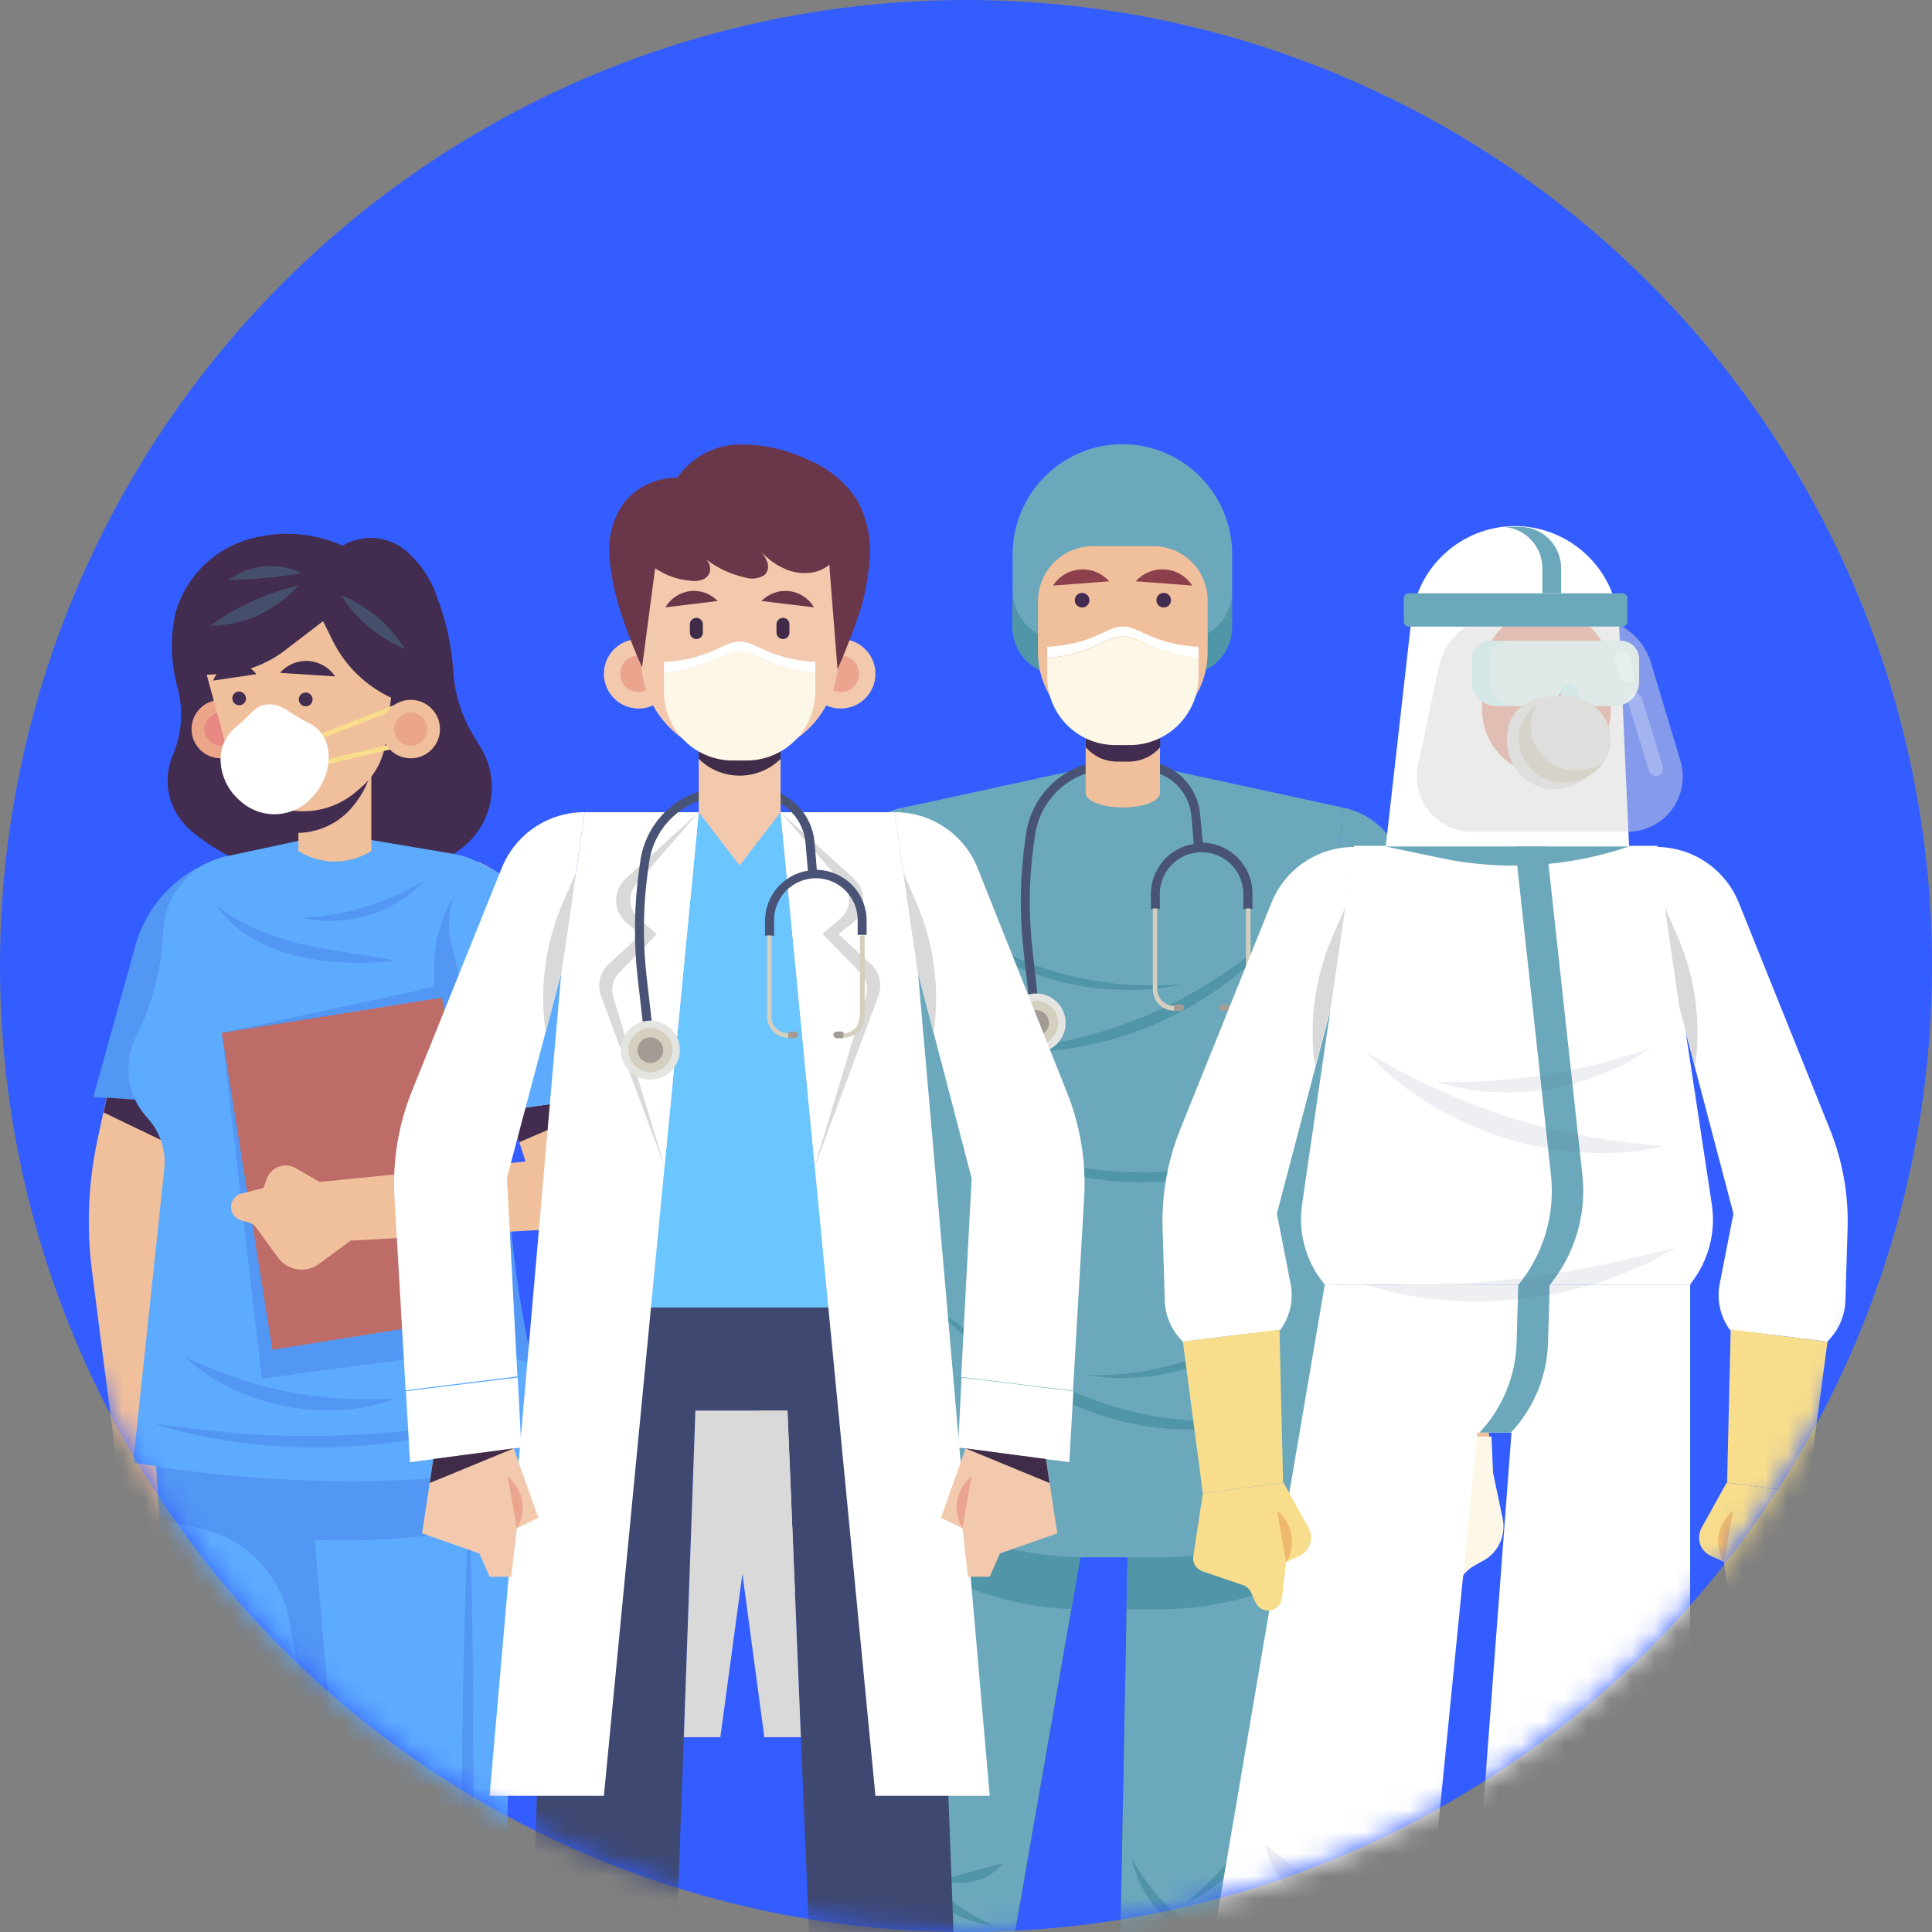 <svg width="87" height="87" viewBox="0 0 87 87" fill="none" xmlns="http://www.w3.org/2000/svg">
<rect x="0" y="0" width="87" height="87" fill="#808080" stroke="none"/>
<circle cx="43.5" cy="43.5" r="43.5" fill="#335DFF"/>
<mask id="mask0" mask-type="alpha" maskUnits="userSpaceOnUse" x="0" y="0" width="87" height="87">
<circle cx="43.5" cy="43.5" r="43.5" fill="#5F37EE"/>
</mask>
<g mask="url(#mask0)">
<path d="M7.782 65.26L7.242 54.216L10.172 38.567C9.194 38.861 8.313 39.412 7.62 40.162C6.927 40.912 6.447 41.834 6.23 42.831L4.399 51.28C3.977 53.223 3.889 55.224 4.138 57.196L5.262 65.955V67.637C5.262 67.987 5.364 68.329 5.556 68.621C5.748 68.913 6.021 69.143 6.342 69.282L8.266 70.12L9.309 68.556L8.924 67.246L9.638 66.681L7.782 65.26Z" fill="#F0BF9C"/>
<path d="M10.171 38.567L9.96 38.629C9.037 38.91 8.199 39.418 7.524 40.108C6.849 40.798 6.359 41.648 6.099 42.577L4.2 49.405L8.086 49.666L10.171 38.567Z" fill="#5297F4"/>
<path d="M4.808 49.43L8.098 49.654L7.738 51.572L4.665 50.095L4.808 49.43Z" fill="#422C4F"/>
<path d="M6.957 64.689L9.16 101.779H14.654L15.374 65.223L6.957 64.689Z" fill="#5DABFF"/>
<path d="M15.374 65.223L6.957 64.689L7.18 68.413C7.528 68.506 7.888 68.587 8.235 68.662L8.856 68.786C9.911 68.987 10.879 69.507 11.629 70.275C12.379 71.043 12.876 72.022 13.052 73.081L14.983 84.336L15.281 69.376L15.374 65.223Z" fill="#5297F4"/>
<path d="M13.766 64.626L16.963 101.779H22.457L23.177 65.222L13.766 64.626Z" fill="#5DABFF"/>
<path d="M23.115 68.507L23.177 65.223L13.766 64.602L14.176 69.345C17.179 69.451 20.184 69.169 23.115 68.507Z" fill="#5297F4"/>
<path d="M20.96 98.005C21.357 89.55 21.432 75.819 21.128 67.346C20.724 75.807 20.65 89.532 20.96 98.005Z" fill="#5297F4"/>
<path d="M12.208 39.237C10.862 38.917 9.613 38.278 8.564 37.375C8.099 36.973 7.772 36.435 7.628 35.837C7.485 35.239 7.532 34.611 7.764 34.041L7.838 33.868C8.188 32.967 8.251 31.981 8.018 31.043C7.693 29.916 7.655 28.725 7.906 27.579C8.12 26.84 8.506 26.163 9.034 25.604C9.562 25.044 10.216 24.619 10.942 24.364C12.41 23.865 14.013 23.938 15.43 24.569C15.849 24.322 16.331 24.203 16.816 24.227C17.302 24.251 17.769 24.418 18.161 24.705C18.88 25.282 19.413 26.056 19.695 26.934C20.102 27.998 20.345 29.118 20.415 30.255C20.486 31.391 20.866 32.485 21.513 33.421V33.458C22.017 34.169 22.232 35.044 22.117 35.908C22.002 36.771 21.565 37.559 20.893 38.114C20.194 38.665 19.401 39.086 18.552 39.355C16.609 40.038 14.201 39.703 12.208 39.237Z" fill="#422C4F"/>
<path d="M13.443 26.363C12.723 26.526 12.024 26.767 11.357 27.083C10.683 27.377 10.043 27.745 9.451 28.182C10.207 28.177 10.953 28.012 11.641 27.698C12.329 27.385 12.943 26.93 13.443 26.363Z" fill="#454F6B"/>
<path d="M13.598 25.804C13.066 25.552 12.476 25.45 11.89 25.506C11.304 25.563 10.745 25.778 10.271 26.127C11.387 26.102 12.499 25.994 13.598 25.804Z" fill="#454F6B"/>
<path d="M18.241 29.231C17.555 28.136 16.543 27.284 15.349 26.791C16.04 27.881 17.05 28.733 18.241 29.231Z" fill="#454F6B"/>
<path d="M13.461 37.859L10.171 38.567C9.413 38.734 8.729 39.141 8.221 39.728C7.713 40.316 7.409 41.052 7.353 41.826L7.322 42.329C7.219 43.842 6.813 45.32 6.13 46.674C5.832 47.265 5.721 47.933 5.812 48.588C5.903 49.244 6.191 49.856 6.639 50.343C6.922 50.652 7.136 51.018 7.267 51.416C7.398 51.814 7.442 52.236 7.397 52.652L5.994 65.862C11.345 66.788 16.8 66.947 22.196 66.334L24.939 66.023L23.828 60.809C22.852 56.234 22.57 51.538 22.99 46.879L23.4 42.298C23.481 41.398 23.218 40.5 22.664 39.786C22.11 39.072 21.306 38.595 20.414 38.449L16.727 37.828L13.461 37.859Z" fill="#5DABFF"/>
<path d="M20.458 40.324C19.862 41.29 19.546 42.404 19.545 43.539V44.439L9.985 46.513L11.792 62.075L20.278 60.945C21.512 60.783 22.768 60.952 23.915 61.436L23.984 61.467L23.847 60.809C22.871 56.232 22.588 51.534 23.009 46.873L23.419 42.298C23.476 41.725 23.392 41.147 23.176 40.614C22.96 40.081 22.617 39.608 22.177 39.237L20.489 40.324H20.458Z" fill="#5297F4"/>
<path d="M17.801 43.254C16.616 43.005 15.051 42.863 13.561 42.509C12.835 42.337 12.126 42.098 11.445 41.795C10.834 41.518 10.257 41.173 9.725 40.764C10.127 41.333 10.643 41.813 11.24 42.173C11.918 42.586 12.658 42.888 13.431 43.067C14.866 43.379 16.345 43.442 17.801 43.254Z" fill="#5297F4"/>
<path d="M19.111 39.659C18.278 40.154 17.391 40.55 16.466 40.839C15.537 41.114 14.579 41.279 13.611 41.329C14.594 41.548 15.617 41.509 16.58 41.217C17.544 40.924 18.415 40.388 19.111 39.659Z" fill="#5297F4"/>
<path d="M22.699 63.776C21.612 63.981 20.358 64.198 19.011 64.354C17.664 64.509 16.236 64.621 14.796 64.652C13.356 64.683 11.928 64.652 10.575 64.528C9.222 64.403 7.968 64.261 6.851 64.099C8.048 64.467 9.273 64.739 10.513 64.912C13.349 65.318 16.232 65.26 19.049 64.739C20.29 64.519 21.511 64.197 22.699 63.776Z" fill="#5297F4"/>
<path d="M17.789 62.988C17.1 62.988 16.311 63.019 15.48 62.988C14.621 62.937 13.767 62.829 12.922 62.665C12.08 62.491 11.25 62.261 10.439 61.976C9.651 61.697 8.931 61.386 8.297 61.094C8.881 61.626 9.535 62.075 10.24 62.429C11.047 62.836 11.905 63.133 12.792 63.311C13.678 63.487 14.584 63.546 15.486 63.484C16.273 63.425 17.047 63.258 17.789 62.988Z" fill="#5297F4"/>
<path d="M19.904 44.923L9.986 46.51L12.269 60.78L22.187 59.193L19.904 44.923Z" fill="#BD6C67"/>
<path d="M21.544 38.822C21.028 39.286 20.657 39.891 20.476 40.561C20.296 41.232 20.313 41.941 20.526 42.602L23.667 52.304L14.393 53.223L13.313 52.602C13.199 52.536 13.072 52.496 12.941 52.485C12.81 52.473 12.678 52.49 12.554 52.535C12.43 52.58 12.318 52.652 12.225 52.745C12.132 52.838 12.06 52.95 12.015 53.074L11.866 53.49L10.867 53.751C10.721 53.789 10.595 53.878 10.51 54.003C10.425 54.127 10.389 54.278 10.408 54.428C10.422 54.551 10.473 54.667 10.553 54.761C10.634 54.855 10.741 54.922 10.861 54.955L11.202 55.048C11.337 55.087 11.456 55.17 11.537 55.284L12.524 56.637C12.626 56.776 12.754 56.894 12.9 56.984C13.047 57.073 13.211 57.133 13.381 57.16C13.551 57.186 13.725 57.179 13.892 57.138C14.059 57.098 14.217 57.025 14.355 56.923L15.79 55.868L25.467 55.321C25.86 55.299 26.243 55.188 26.587 54.997C26.931 54.806 27.228 54.54 27.455 54.218C27.681 53.896 27.833 53.528 27.897 53.139C27.961 52.751 27.937 52.353 27.826 51.975L25.194 43.061C24.921 42.135 24.455 41.276 23.825 40.544C23.196 39.81 22.419 39.219 21.544 38.809V38.822Z" fill="#F0BF9C"/>
<path d="M22.916 49.983L27.057 49.393L27.175 49.797L23.382 51.436L22.916 49.983Z" fill="#422C4F"/>
<path d="M21.544 38.822L21.401 38.946C20.921 39.381 20.566 39.937 20.375 40.556C20.184 41.176 20.163 41.835 20.315 42.465L22.177 50.095L27.944 49.269L25.318 42.67C24.679 41.05 23.444 39.735 21.867 38.995L21.544 38.822Z" fill="#5DABFF"/>
<path d="M11.258 32.831C11.258 33.092 11.18 33.347 11.035 33.563C10.89 33.78 10.684 33.948 10.444 34.048C10.203 34.147 9.938 34.173 9.682 34.122C9.427 34.07 9.193 33.944 9.009 33.76C8.825 33.575 8.7 33.34 8.65 33.084C8.6 32.829 8.627 32.564 8.727 32.324C8.828 32.083 8.998 31.878 9.215 31.734C9.432 31.59 9.687 31.514 9.948 31.515C10.12 31.515 10.291 31.549 10.45 31.616C10.61 31.682 10.754 31.779 10.876 31.901C10.998 32.023 11.094 32.169 11.16 32.328C11.225 32.488 11.258 32.659 11.258 32.831Z" fill="#EBA588"/>
<path d="M10.694 32.831C10.694 32.978 10.65 33.122 10.568 33.245C10.486 33.367 10.37 33.463 10.234 33.519C10.098 33.576 9.948 33.59 9.803 33.562C9.659 33.533 9.526 33.462 9.422 33.358C9.318 33.254 9.247 33.121 9.218 32.976C9.189 32.832 9.204 32.682 9.26 32.546C9.317 32.41 9.412 32.294 9.535 32.212C9.657 32.13 9.801 32.086 9.949 32.086C10.046 32.086 10.143 32.105 10.234 32.143C10.324 32.18 10.406 32.235 10.475 32.304C10.544 32.373 10.599 32.456 10.637 32.546C10.674 32.636 10.694 32.733 10.694 32.831Z" fill="#E78882"/>
<path d="M16.746 34.774V33.849H13.462V37.493C13.894 37.482 14.319 37.386 14.714 37.209C15.108 37.032 15.463 36.778 15.759 36.463C16.212 35.982 16.549 35.405 16.746 34.774Z" fill="#422C4F"/>
<path d="M15.759 36.463C15.461 36.783 15.103 37.041 14.704 37.22C14.305 37.399 13.874 37.496 13.437 37.505V38.325C13.93 38.632 14.498 38.795 15.079 38.795C15.659 38.795 16.228 38.632 16.721 38.325V34.749C16.535 35.386 16.206 35.972 15.759 36.463Z" fill="#F0BF9C"/>
<path d="M9.309 30.386L10.321 34.11C10.434 34.526 10.63 34.914 10.896 35.252C11.163 35.59 11.495 35.871 11.873 36.078C12.495 36.418 13.201 36.573 13.909 36.525C14.691 36.469 15.435 36.165 16.032 35.656L16.262 35.457C16.871 34.935 17.265 34.205 17.367 33.409L17.609 31.416C16.464 30.882 15.535 29.973 14.977 28.84L14.548 27.971L12.841 29.28C11.986 29.935 10.95 30.309 9.874 30.354L9.309 30.386Z" fill="#F0BF9C"/>
<path d="M13.896 29.765C13.655 29.748 13.414 29.788 13.191 29.88C12.968 29.973 12.77 30.116 12.611 30.299L15.094 30.46C14.96 30.261 14.783 30.095 14.575 29.974C14.368 29.854 14.136 29.782 13.896 29.765Z" fill="#422C4F"/>
<path d="M10.501 29.889C10.701 29.867 10.903 29.9 11.087 29.983C11.27 30.066 11.428 30.196 11.544 30.36L9.595 30.646C9.671 30.454 9.794 30.285 9.952 30.153C10.11 30.02 10.299 29.93 10.501 29.889Z" fill="#422C4F"/>
<path d="M14.076 31.497C14.076 31.579 14.043 31.658 13.985 31.716C13.927 31.774 13.848 31.807 13.765 31.807C13.683 31.807 13.604 31.774 13.546 31.716C13.488 31.658 13.455 31.579 13.455 31.497C13.455 31.414 13.488 31.335 13.546 31.277C13.604 31.219 13.683 31.186 13.765 31.186C13.848 31.186 13.927 31.219 13.985 31.277C14.043 31.335 14.076 31.414 14.076 31.497Z" fill="#422C4F"/>
<path d="M11.079 31.497C11.069 31.555 11.043 31.61 11.004 31.654C10.964 31.698 10.912 31.73 10.855 31.746C10.798 31.762 10.737 31.761 10.681 31.743C10.624 31.726 10.573 31.692 10.535 31.647C10.497 31.602 10.472 31.546 10.465 31.488C10.457 31.429 10.466 31.369 10.491 31.315C10.516 31.261 10.556 31.216 10.607 31.184C10.657 31.153 10.715 31.136 10.774 31.137C10.862 31.144 10.944 31.187 11.001 31.254C11.057 31.321 11.086 31.409 11.079 31.497Z" fill="#422C4F"/>
<path d="M18.089 31.62L14.104 33.174L14.183 33.377L18.168 31.822L18.089 31.62Z" fill="#F7DD8C"/>
<path d="M17.727 33.488L14.393 34.277L14.443 34.489L17.777 33.7L17.727 33.488Z" fill="#F7DD8C"/>
<path d="M13.896 32.552C13.039 32.148 12.722 31.683 12.083 31.72C11.444 31.757 11.351 32.161 10.637 32.726C10.399 32.914 10.211 33.157 10.089 33.434C9.967 33.71 9.914 34.013 9.935 34.315C9.956 34.65 10.044 34.977 10.194 35.277C10.345 35.577 10.554 35.843 10.81 36.059C11.034 36.266 11.296 36.426 11.582 36.53C11.869 36.634 12.173 36.679 12.477 36.663C12.781 36.646 13.078 36.569 13.352 36.436C13.626 36.302 13.87 36.115 14.069 35.885C15.007 34.917 15.137 33.136 13.896 32.552Z" fill="white"/>
<path d="M19.813 32.831C19.813 33.092 19.735 33.346 19.591 33.562C19.446 33.779 19.241 33.948 19 34.047C18.76 34.147 18.495 34.173 18.24 34.122C17.985 34.071 17.75 33.946 17.566 33.762C17.382 33.578 17.257 33.343 17.206 33.088C17.155 32.833 17.181 32.568 17.281 32.328C17.38 32.087 17.549 31.882 17.765 31.737C17.982 31.593 18.236 31.515 18.497 31.515C18.846 31.515 19.18 31.654 19.427 31.901C19.674 32.148 19.813 32.482 19.813 32.831Z" fill="#F0BF9C"/>
<path d="M19.241 32.831C19.241 32.978 19.198 33.122 19.116 33.245C19.034 33.367 18.918 33.463 18.782 33.519C18.645 33.576 18.496 33.59 18.351 33.562C18.207 33.533 18.074 33.462 17.97 33.358C17.866 33.254 17.794 33.121 17.766 32.976C17.737 32.832 17.752 32.682 17.808 32.546C17.864 32.41 17.96 32.294 18.082 32.212C18.205 32.13 18.349 32.086 18.496 32.086C18.594 32.086 18.691 32.105 18.782 32.143C18.872 32.18 18.954 32.235 19.023 32.304C19.092 32.373 19.147 32.456 19.185 32.546C19.222 32.636 19.241 32.733 19.241 32.831Z" fill="#EBA588"/>
<path d="M57.35 57.06H53.148H49.312H45.208H42.179L36.698 101.81H43.129L49.752 63.795H50.895L50.175 101.81H56.606L59.182 57.06H57.35Z" fill="#3E4870"/>
<path d="M57.35 57.06H53.148H49.312H45.208H42.179L36.698 101.81H43.129L49.752 63.795H50.895L50.175 101.81H56.606L59.182 57.06H57.35Z" fill="#6CA8BC"/>
<path d="M57.349 57.06H42.178L40.589 69.847C42.833 71.444 45.492 72.354 48.243 72.467L49.758 63.776H50.894L50.726 72.467H52.166C54.31 72.471 56.429 72.005 58.374 71.101L59.181 57.06H57.349Z" fill="#5195A8"/>
<path d="M44.804 86.744C44.279 86.505 43.773 86.227 43.289 85.913C42.755 85.558 42.256 85.152 41.799 84.702C41.347 84.245 40.942 83.743 40.589 83.206C40.278 82.722 40.002 82.216 39.763 81.691C39.834 82.283 40.004 82.858 40.266 83.392C40.57 84.004 40.971 84.564 41.452 85.05C41.935 85.534 42.495 85.934 43.109 86.235C43.642 86.497 44.215 86.669 44.804 86.744Z" fill="#5195A8"/>
<path d="M45.183 83.907C44.767 83.994 44.295 84.137 43.818 84.267C43.34 84.398 42.855 84.516 42.458 84.652C42.933 84.824 43.451 84.84 43.935 84.696C44.423 84.569 44.859 84.293 45.183 83.907Z" fill="#5195A8"/>
<path d="M56.357 88.172C55.823 87.985 55.304 87.757 54.805 87.489C54.248 87.194 53.721 86.842 53.235 86.44C52.753 86.036 52.31 85.587 51.913 85.1C51.556 84.659 51.236 84.19 50.956 83.697C51.083 84.268 51.306 84.814 51.615 85.311C51.966 85.88 52.408 86.387 52.924 86.813C53.441 87.241 54.024 87.583 54.65 87.825C55.197 88.032 55.773 88.15 56.357 88.172Z" fill="#5195A8"/>
<path d="M53.396 85.702C54.373 85.273 55.226 84.606 55.877 83.761C56.528 82.915 56.956 81.92 57.121 80.866C56.691 81.801 56.163 82.688 55.544 83.51C54.913 84.319 54.192 85.054 53.396 85.702Z" fill="#5195A8"/>
<path d="M40.682 36.364C40.042 36.488 39.45 36.791 38.975 37.238C38.501 37.685 38.163 38.258 38.001 38.89L34.735 51.56L41.688 51.665L40.682 36.364Z" fill="#6CA8BC"/>
<path d="M41.688 51.665L40.819 38.43C40.248 40.511 39.882 42.642 39.727 44.793L39.248 51.622L41.688 51.665Z" fill="#5195A8"/>
<path d="M35.766 51.572L35.207 53.782L33.897 66.309H36.697L38.64 53.931L39.248 51.628L35.766 51.572Z" fill="#F0BF9C"/>
<path d="M38.255 68.5C38.233 68.212 38.153 67.931 38.021 67.675C37.889 67.418 37.707 67.19 37.486 67.004L36.679 66.309L37.144 64.689H33.941L33.879 66.309L33.438 68.382C33.361 68.753 33.406 69.139 33.566 69.483C33.726 69.826 33.992 70.109 34.326 70.288L34.661 70.468C35.036 70.667 35.325 70.996 35.474 71.393C35.529 71.508 35.618 71.603 35.729 71.666C35.84 71.728 35.967 71.755 36.094 71.743C36.221 71.731 36.34 71.68 36.437 71.597C36.534 71.515 36.603 71.404 36.635 71.281L37.082 68.482L37.467 69.655C37.531 69.849 37.651 70.019 37.813 70.143C37.974 70.267 38.17 70.339 38.373 70.35L38.255 68.5Z" fill="#FDF7E7"/>
<path d="M35.766 51.572L39.249 51.628L38.938 52.807L35.704 51.814L35.766 51.572Z" fill="#422C4F"/>
<path d="M60.453 36.364C61.094 36.488 61.687 36.791 62.163 37.238C62.638 37.685 62.978 38.258 63.141 38.89L66.4 51.56L59.454 51.665L60.453 36.364Z" fill="#6CA8BC"/>
<path d="M59.442 51.665L60.305 38.43C60.882 40.509 61.248 42.641 61.397 44.793L61.875 51.622L59.442 51.665Z" fill="#5195A8"/>
<path d="M65.364 51.572L65.916 53.782L67.232 66.309H64.426L62.489 53.931L61.875 51.628L65.364 51.572Z" fill="#F0BF9C"/>
<path d="M62.874 68.5C62.893 68.214 62.969 67.934 63.097 67.677C63.225 67.421 63.402 67.192 63.619 67.004L64.426 66.309L63.967 64.689H67.164L67.232 66.309L67.667 68.382C67.745 68.753 67.701 69.14 67.541 69.483C67.381 69.827 67.113 70.109 66.779 70.288L66.45 70.468C66.074 70.665 65.784 70.995 65.637 71.393C65.583 71.51 65.494 71.608 65.382 71.672C65.271 71.736 65.142 71.764 65.014 71.752C64.885 71.739 64.764 71.688 64.667 71.603C64.569 71.519 64.5 71.406 64.47 71.281L64.023 68.482L63.638 69.655C63.576 69.849 63.457 70.019 63.296 70.143C63.136 70.267 62.941 70.339 62.738 70.35L62.874 68.5Z" fill="#FDF7E7"/>
<path d="M65.364 51.572L61.875 51.628L62.192 52.807L65.42 51.814L65.364 51.572Z" fill="#422C4F"/>
<path d="M59.442 51.665L60.454 36.364L52.49 34.632L50.578 34.489L48.66 34.632L40.695 36.364L41.701 51.665L39.261 66.508L40 67.023C42.545 69.056 45.712 70.153 48.97 70.127H52.179C55.437 70.153 58.605 69.057 61.149 67.023L59.442 51.665Z" fill="#6CA8BC"/>
<path d="M57.207 63.205C56.702 63.578 56.11 63.817 55.488 63.9C54.805 63.992 54.114 64.009 53.427 63.95C51.937 63.841 50.472 63.508 49.081 62.963C47.684 62.421 46.344 61.739 45.084 60.927C43.842 60.151 42.762 59.344 41.806 58.643C42.747 59.599 43.764 60.477 44.848 61.268C46.09 62.181 47.446 62.926 48.883 63.484C50.326 64.049 51.859 64.35 53.408 64.372C54.123 64.384 54.836 64.305 55.531 64.136C56.167 63.991 56.748 63.668 57.207 63.205Z" fill="#5195A8"/>
<path d="M57.934 58.878C57.343 59.336 56.721 59.751 56.071 60.12C55.325 60.541 54.542 60.893 53.731 61.169C52.925 61.454 52.093 61.661 51.248 61.79C50.495 61.89 49.736 61.936 48.976 61.926C49.735 62.05 50.506 62.083 51.273 62.026C52.15 61.959 53.015 61.784 53.849 61.504C54.68 61.219 55.473 60.831 56.208 60.35C56.841 59.931 57.42 59.437 57.934 58.878Z" fill="#5195A8"/>
<path d="M44.549 47.326C45.772 47.445 47.005 47.405 48.218 47.208C51.009 46.774 53.633 45.599 55.816 43.806C56.771 43.031 57.622 42.136 58.349 41.143C57.497 42.007 56.573 42.796 55.587 43.502C54.474 44.302 53.285 44.988 52.036 45.551C50.786 46.106 49.484 46.536 48.15 46.836C46.965 47.098 45.761 47.262 44.549 47.326Z" fill="#5195A8"/>
<path d="M53.278 44.315C52.338 44.396 51.393 44.396 50.453 44.315C49.39 44.218 48.339 44.01 47.319 43.694C46.301 43.38 45.317 42.964 44.383 42.453C43.555 41.999 42.768 41.476 42.03 40.889C42.683 41.587 43.424 42.198 44.233 42.708C46.097 43.876 48.242 44.52 50.441 44.57C51.394 44.607 52.347 44.522 53.278 44.315Z" fill="#5195A8"/>
<path d="M57.741 51.671C56.731 52.035 55.693 52.315 54.637 52.509C52.237 52.947 49.773 52.881 47.399 52.317C46.351 52.067 45.325 51.73 44.333 51.311C45.265 51.88 46.266 52.326 47.312 52.64C49.714 53.367 52.268 53.435 54.706 52.838C55.763 52.582 56.784 52.189 57.741 51.671Z" fill="#5195A8"/>
<path d="M49.113 34.352C48.36 34.534 47.679 34.938 47.159 35.513C46.64 36.088 46.306 36.806 46.201 37.574L46.145 37.971C45.928 39.577 45.91 41.203 46.09 42.813L46.375 45.296L46.773 45.253L46.493 42.77C46.313 41.193 46.332 39.599 46.549 38.027L46.605 37.63C46.697 36.943 46.995 36.299 47.459 35.784C47.923 35.269 48.532 34.906 49.206 34.743L49.454 34.681L49.355 34.29L49.113 34.352Z" fill="#495375"/>
<path d="M54.159 37.946L54.047 36.705C54.002 36.132 53.771 35.589 53.39 35.158C53.01 34.727 52.5 34.431 51.937 34.315H51.819L51.732 34.706L51.856 34.737C52.334 34.835 52.767 35.085 53.09 35.45C53.414 35.815 53.61 36.275 53.65 36.761L53.756 38.002C53.219 38.088 52.73 38.361 52.376 38.774C52.023 39.187 51.827 39.712 51.825 40.256V40.932H52.228V40.256C52.228 39.757 52.427 39.278 52.779 38.926C53.132 38.573 53.611 38.375 54.109 38.375C54.608 38.375 55.087 38.573 55.44 38.926C55.792 39.278 55.99 39.757 55.99 40.256V40.932H56.4V40.256C56.404 39.654 56.171 39.075 55.752 38.643C55.333 38.211 54.761 37.961 54.159 37.946Z" fill="#495375"/>
<path d="M47.988 46.066C47.988 46.329 47.91 46.586 47.764 46.804C47.619 47.023 47.411 47.193 47.168 47.293C46.926 47.394 46.658 47.42 46.401 47.369C46.143 47.318 45.906 47.191 45.721 47.005C45.535 46.819 45.408 46.583 45.357 46.325C45.306 46.068 45.332 45.8 45.433 45.558C45.533 45.315 45.703 45.107 45.922 44.961C46.14 44.816 46.397 44.737 46.66 44.737C47.012 44.737 47.35 44.877 47.599 45.127C47.849 45.376 47.988 45.714 47.988 46.066Z" fill="#E4E4E0"/>
<path d="M46.66 47.059C47.208 47.059 47.653 46.614 47.653 46.066C47.653 45.517 47.208 45.072 46.66 45.072C46.111 45.072 45.666 45.517 45.666 46.066C45.666 46.614 46.111 47.059 46.66 47.059Z" fill="#D4CFBE"/>
<path d="M47.238 46.066C47.238 46.18 47.204 46.292 47.14 46.387C47.077 46.481 46.987 46.556 46.881 46.599C46.776 46.643 46.66 46.654 46.548 46.632C46.436 46.61 46.333 46.555 46.252 46.474C46.171 46.393 46.116 46.291 46.094 46.178C46.072 46.066 46.083 45.95 46.127 45.845C46.171 45.739 46.245 45.649 46.34 45.586C46.434 45.522 46.546 45.489 46.66 45.489C46.813 45.489 46.96 45.549 47.069 45.658C47.177 45.766 47.238 45.913 47.238 46.066Z" fill="#A59B95"/>
<path d="M52.869 45.513C52.742 45.513 52.618 45.488 52.501 45.44C52.385 45.392 52.279 45.321 52.19 45.231C52.102 45.142 52.031 45.035 51.984 44.919C51.936 44.802 51.912 44.677 51.913 44.551V40.907H52.111V44.532C52.111 44.734 52.191 44.927 52.333 45.07C52.475 45.213 52.667 45.294 52.869 45.296V45.513Z" fill="#D4CFBE"/>
<path d="M53.123 45.228H52.905C52.895 45.228 52.886 45.232 52.879 45.239C52.872 45.246 52.868 45.255 52.868 45.265V45.489C52.868 45.498 52.872 45.508 52.879 45.515C52.886 45.522 52.895 45.526 52.905 45.526H53.123C53.148 45.529 53.174 45.527 53.199 45.52C53.224 45.513 53.247 45.5 53.266 45.483C53.286 45.466 53.301 45.445 53.312 45.421C53.322 45.397 53.328 45.372 53.328 45.346C53.312 45.306 53.284 45.272 53.246 45.25C53.209 45.229 53.165 45.221 53.123 45.228Z" fill="#A59B95"/>
<path d="M55.351 45.513C55.478 45.514 55.603 45.49 55.72 45.442C55.837 45.394 55.944 45.323 56.033 45.233C56.123 45.144 56.194 45.037 56.242 44.92C56.29 44.803 56.314 44.678 56.313 44.551V40.907H56.108V44.532C56.109 44.633 56.09 44.732 56.053 44.824C56.015 44.917 55.959 45.001 55.889 45.072C55.818 45.143 55.735 45.199 55.642 45.238C55.55 45.276 55.451 45.296 55.351 45.296V45.513Z" fill="#D4CFBE"/>
<path d="M55.102 45.228H55.32C55.323 45.233 55.325 45.24 55.325 45.246C55.325 45.253 55.323 45.259 55.32 45.265V45.489C55.323 45.494 55.325 45.501 55.325 45.507C55.325 45.514 55.323 45.52 55.32 45.526H55.102C55.077 45.529 55.051 45.527 55.026 45.52C55.001 45.512 54.978 45.5 54.959 45.483C54.939 45.465 54.924 45.444 54.913 45.421C54.903 45.397 54.897 45.372 54.898 45.346C54.912 45.305 54.94 45.27 54.978 45.248C55.016 45.227 55.06 45.219 55.102 45.228Z" fill="#A59B95"/>
<path d="M48.889 31.428V35.705C48.889 36.072 49.64 36.363 50.565 36.363C51.49 36.363 52.235 36.072 52.235 35.705V31.428H48.889Z" fill="#F0BF9C"/>
<path d="M48.889 31.428V33.644C49.059 33.843 49.269 34.004 49.505 34.117C49.742 34.229 49.999 34.29 50.261 34.296H50.881C51.142 34.289 51.398 34.227 51.633 34.115C51.869 34.003 52.078 33.843 52.247 33.644V31.428H48.889Z" fill="#422C4F"/>
<path d="M53.346 28.784H47.759C47.184 28.784 46.632 28.556 46.224 28.15C45.817 27.744 45.588 27.193 45.586 26.617V28.231C45.588 28.807 45.817 29.358 46.224 29.764C46.632 30.17 47.184 30.398 47.759 30.398H53.346C53.916 30.391 54.46 30.16 54.861 29.755C55.262 29.349 55.487 28.802 55.487 28.231V26.617C55.487 27.188 55.262 27.735 54.861 28.141C54.46 28.546 53.916 28.777 53.346 28.784Z" fill="#5195A8"/>
<path d="M50.565 20C49.248 20 47.985 20.523 47.054 21.454C46.122 22.386 45.599 23.649 45.599 24.966V26.636C45.601 27.211 45.83 27.762 46.238 28.168C46.645 28.574 47.197 28.802 47.772 28.802H53.359C53.93 28.793 54.474 28.558 54.873 28.148C55.272 27.739 55.493 27.189 55.488 26.617V24.948C55.483 23.641 54.964 22.389 54.042 21.463C53.121 20.537 51.872 20.011 50.565 20Z" fill="#6CA8BC"/>
<path d="M50.565 33.197C50.063 33.198 49.566 33.1 49.102 32.909C48.638 32.717 48.216 32.436 47.861 32.081C47.506 31.727 47.224 31.306 47.032 30.842C46.84 30.379 46.741 29.882 46.741 29.38V27.04C46.75 26.393 47.012 25.775 47.47 25.319C47.928 24.862 48.546 24.602 49.193 24.594H51.937C52.585 24.594 53.207 24.851 53.666 25.31C54.125 25.769 54.382 26.391 54.382 27.04V29.38C54.382 30.392 53.98 31.363 53.264 32.079C52.548 32.795 51.577 33.197 50.565 33.197Z" fill="#F0BF9C"/>
<path d="M53.973 29.634V29.131C51.819 28.995 51.334 28.213 50.565 28.213C49.795 28.213 49.323 28.995 47.157 29.131V29.634C49.236 29.429 49.758 28.653 50.565 28.653C51.372 28.653 51.887 29.448 53.973 29.634Z" fill="white"/>
<path d="M50.565 28.672C49.758 28.672 49.236 29.448 47.157 29.653V30.448C47.147 31.257 47.457 32.037 48.02 32.618C48.583 33.2 49.352 33.535 50.161 33.551H50.968C51.774 33.526 52.538 33.187 53.099 32.608C53.66 32.029 53.973 31.254 53.973 30.448V29.634C51.887 29.448 51.366 28.672 50.565 28.672Z" fill="#FDF7E7"/>
<path d="M48.66 25.643C48.41 25.658 48.168 25.731 47.952 25.857C47.736 25.983 47.553 26.159 47.418 26.369L49.951 26.177C49.79 25.996 49.59 25.854 49.366 25.761C49.143 25.669 48.901 25.628 48.66 25.643Z" fill="#8C404C"/>
<path d="M49.057 27.027C49.057 27.092 49.038 27.156 49.002 27.21C48.965 27.264 48.914 27.306 48.854 27.331C48.794 27.356 48.728 27.362 48.664 27.35C48.6 27.337 48.541 27.306 48.495 27.26C48.449 27.214 48.418 27.155 48.405 27.091C48.393 27.027 48.399 26.961 48.424 26.901C48.449 26.841 48.491 26.79 48.545 26.753C48.599 26.717 48.663 26.698 48.728 26.698C48.815 26.698 48.899 26.733 48.961 26.794C49.022 26.856 49.057 26.94 49.057 27.027Z" fill="#422C4F"/>
<path d="M52.446 25.642C52.695 25.657 52.938 25.731 53.153 25.857C53.369 25.983 53.552 26.159 53.687 26.369L51.142 26.176C51.305 25.994 51.507 25.852 51.732 25.759C51.958 25.667 52.202 25.627 52.446 25.642Z" fill="#8C404C"/>
<path d="M52.074 27.027C52.074 27.092 52.093 27.156 52.129 27.21C52.165 27.264 52.217 27.306 52.277 27.331C52.337 27.356 52.403 27.362 52.467 27.35C52.531 27.337 52.589 27.306 52.635 27.26C52.681 27.214 52.713 27.155 52.725 27.091C52.738 27.027 52.732 26.961 52.707 26.901C52.682 26.841 52.64 26.79 52.586 26.753C52.531 26.717 52.468 26.698 52.403 26.698C52.316 26.698 52.232 26.733 52.17 26.794C52.108 26.856 52.074 26.94 52.074 27.027Z" fill="#422C4F"/>
<path d="M39.539 56.737H35.312H31.451H27.323H24.989L23.474 101.779H29.949L31.314 63.522H35.461L37.038 101.779H43.506L41.78 56.737H39.539Z" fill="#3E4870"/>
<path d="M41.787 58.878H24.989L25.275 44.582L26.33 36.574H40.279L41.377 44.57L41.787 58.878Z" fill="#6BC5FF"/>
<path d="M35.462 63.522H34.195H32.631H31.315L30.794 78.228H32.438L33.432 70.872L34.419 78.228H36.064L35.462 63.522Z" fill="#D9D9D9"/>
<path d="M31.464 36.574L27.194 80.866H22.047L25.275 43.812L26.331 36.574H31.464Z" fill="white"/>
<path d="M31.464 36.574L28.174 39.566C28.033 39.695 27.921 39.853 27.847 40.03C27.773 40.206 27.738 40.397 27.744 40.588C27.75 40.779 27.798 40.967 27.884 41.137C27.971 41.308 28.093 41.459 28.242 41.578L28.863 42.074L27.404 43.421C27.213 43.599 27.078 43.829 27.017 44.083C26.956 44.337 26.972 44.604 27.063 44.849L29.925 52.528L31.464 36.574Z" fill="#D9D9D9"/>
<path d="M31.464 36.574L28.652 39.808C28.557 39.917 28.485 40.044 28.439 40.181C28.393 40.319 28.375 40.463 28.386 40.608C28.396 40.752 28.435 40.892 28.5 41.022C28.564 41.151 28.654 41.266 28.764 41.36L29.577 42.068L27.882 43.806C27.745 43.947 27.649 44.122 27.602 44.313C27.555 44.504 27.56 44.704 27.615 44.892L29.924 52.522L31.464 36.574Z" fill="white"/>
<path d="M35.151 36.574L39.422 80.866H44.568L41.34 43.812L40.285 36.574H35.151Z" fill="white"/>
<path d="M35.151 36.574L38.448 39.56C38.589 39.689 38.701 39.847 38.775 40.024C38.849 40.2 38.884 40.39 38.878 40.581C38.871 40.773 38.823 40.96 38.737 41.131C38.651 41.302 38.529 41.452 38.379 41.571L37.759 42.068L39.217 43.415C39.409 43.593 39.544 43.823 39.604 44.077C39.665 44.331 39.649 44.598 39.559 44.843L36.697 52.522L35.151 36.574Z" fill="#D9D9D9"/>
<path d="M35.151 36.574L37.963 39.808C38.058 39.917 38.13 40.044 38.176 40.181C38.222 40.319 38.24 40.463 38.23 40.608C38.219 40.752 38.181 40.892 38.116 41.022C38.051 41.151 37.961 41.266 37.852 41.36L37.032 42.049L38.727 43.788C38.866 43.927 38.965 44.102 39.012 44.293C39.059 44.485 39.053 44.686 38.994 44.874L36.691 52.503L35.151 36.574Z" fill="white"/>
<path d="M18.465 65.844L23.475 65.179L23.314 62.032L18.279 62.647L18.465 65.844Z" fill="white"/>
<path d="M25.275 43.812L26.33 36.574C25.533 36.57 24.752 36.804 24.088 37.247C23.425 37.689 22.909 38.32 22.606 39.057L18.546 49.145C17.938 50.657 17.671 52.285 17.764 53.912L18.266 62.603L23.301 61.982L22.829 53.037L25.275 43.812Z" fill="white"/>
<path d="M19.515 65.701L19.006 69.047L21.588 69.953L22.048 71.002H23.022L23.277 68.817L24.245 68.351L23.134 65.223L19.515 65.701Z" fill="#F2C9AD"/>
<path d="M23.276 68.817L22.86 66.471L23.034 66.65C23.309 66.934 23.481 67.3 23.525 67.692C23.569 68.085 23.482 68.48 23.276 68.817Z" fill="#EBA58E"/>
<path d="M23.133 65.223L19.514 65.701L19.352 66.781L23.133 65.223Z" fill="#402C49"/>
<path d="M25.274 43.812L25.933 39.3L25.361 40.616C24.554 42.465 24.281 44.504 24.573 46.5L25.274 43.812Z" fill="#D9D9D9"/>
<path d="M48.15 65.844L43.141 65.179L43.302 62.032L48.336 62.647L48.15 65.844Z" fill="white"/>
<path d="M41.34 43.812L40.285 36.574C41.083 36.57 41.863 36.804 42.527 37.247C43.191 37.689 43.707 38.32 44.01 39.057L48.038 49.17C48.647 50.682 48.914 52.31 48.821 53.937L48.318 62.628L43.283 62.007L43.755 53.062L41.34 43.812Z" fill="white"/>
<path d="M47.101 65.701L47.61 69.047L45.028 69.953L44.568 71.002H43.587L43.339 68.817L42.371 68.351L43.482 65.223L47.101 65.701Z" fill="#F2C9AD"/>
<path d="M43.339 68.817L43.755 66.471L43.581 66.65C43.306 66.934 43.133 67.3 43.09 67.692C43.046 68.085 43.133 68.48 43.339 68.817Z" fill="#EBA58E"/>
<path d="M43.482 65.223L47.101 65.701L47.262 66.781L43.482 65.223Z" fill="#402C49"/>
<path d="M41.34 43.812L40.682 39.3L41.253 40.616C42.06 42.465 42.333 44.504 42.042 46.5L41.34 43.812Z" fill="#D9D9D9"/>
<path d="M31.737 35.569C30.984 35.752 30.304 36.158 29.786 36.734C29.268 37.31 28.935 38.029 28.832 38.797L28.776 39.194C28.554 40.799 28.533 42.426 28.714 44.036L29 46.519L29.403 46.469L29.118 43.986C28.938 42.41 28.956 40.816 29.174 39.244L29.229 38.84C29.323 38.154 29.621 37.512 30.085 36.998C30.549 36.484 31.157 36.122 31.83 35.96L32.079 35.898L31.986 35.507L31.737 35.569Z" fill="#495375"/>
<path d="M36.783 39.169L36.678 37.928C36.63 37.355 36.399 36.814 36.019 36.383C35.638 35.953 35.129 35.656 34.567 35.538H34.443L34.362 35.935H34.48C34.959 36.034 35.392 36.285 35.715 36.651C36.039 37.017 36.235 37.478 36.274 37.965L36.38 39.206C35.842 39.292 35.352 39.567 34.998 39.981C34.645 40.395 34.45 40.922 34.449 41.466V42.137H34.859V41.429C34.859 40.93 35.057 40.452 35.41 40.099C35.763 39.746 36.241 39.548 36.74 39.548C37.239 39.548 37.717 39.746 38.07 40.099C38.423 40.452 38.621 40.93 38.621 41.429V42.099H39.024V41.429C39.018 40.835 38.78 40.267 38.362 39.845C37.944 39.423 37.377 39.181 36.783 39.169Z" fill="#495375"/>
<path d="M30.614 47.289C30.614 47.552 30.536 47.809 30.39 48.027C30.243 48.246 30.035 48.416 29.792 48.517C29.549 48.617 29.282 48.643 29.024 48.591C28.766 48.539 28.529 48.412 28.344 48.226C28.158 48.039 28.032 47.802 27.982 47.544C27.931 47.286 27.958 47.019 28.06 46.776C28.161 46.533 28.333 46.326 28.552 46.181C28.771 46.036 29.029 45.959 29.292 45.96C29.466 45.96 29.638 45.995 29.799 46.062C29.96 46.128 30.106 46.226 30.229 46.35C30.352 46.473 30.449 46.62 30.515 46.781C30.581 46.942 30.615 47.114 30.614 47.289Z" fill="#E4E4E0"/>
<path d="M29.291 48.282C29.84 48.282 30.284 47.837 30.284 47.289C30.284 46.74 29.84 46.296 29.291 46.296C28.742 46.296 28.298 46.74 28.298 47.289C28.298 47.837 28.742 48.282 29.291 48.282Z" fill="#D4CFBE"/>
<path d="M29.863 47.289C29.863 47.403 29.829 47.515 29.765 47.61C29.701 47.705 29.611 47.779 29.505 47.823C29.399 47.866 29.282 47.877 29.17 47.855C29.058 47.832 28.955 47.776 28.875 47.695C28.794 47.613 28.74 47.51 28.718 47.398C28.697 47.285 28.709 47.169 28.754 47.063C28.798 46.958 28.873 46.868 28.969 46.806C29.065 46.743 29.177 46.71 29.291 46.712C29.367 46.712 29.442 46.726 29.512 46.755C29.581 46.785 29.645 46.827 29.698 46.881C29.751 46.935 29.793 46.998 29.821 47.068C29.849 47.138 29.863 47.213 29.863 47.289Z" fill="#A59B95"/>
<path d="M35.499 46.736C35.244 46.736 34.999 46.635 34.819 46.454C34.639 46.274 34.537 46.029 34.537 45.774V42.124H34.742V45.774C34.742 45.975 34.822 46.167 34.964 46.309C35.106 46.451 35.298 46.531 35.499 46.531V46.736Z" fill="#D4CFBE"/>
<path d="M35.747 46.451H35.53C35.521 46.454 35.513 46.459 35.507 46.467C35.502 46.475 35.499 46.485 35.499 46.494V46.718C35.499 46.727 35.502 46.735 35.508 46.742C35.513 46.749 35.521 46.754 35.53 46.755H35.747C35.773 46.76 35.799 46.759 35.823 46.752C35.848 46.745 35.871 46.733 35.891 46.717C35.91 46.7 35.926 46.679 35.937 46.656C35.947 46.633 35.953 46.607 35.952 46.581C35.941 46.538 35.913 46.501 35.875 46.476C35.837 46.452 35.792 46.443 35.747 46.451Z" fill="#A59B95"/>
<path d="M37.983 46.736C38.237 46.734 38.48 46.632 38.659 46.452C38.838 46.272 38.939 46.028 38.939 45.774V42.124H38.727V45.774C38.727 45.873 38.708 45.972 38.67 46.064C38.632 46.156 38.576 46.239 38.506 46.309C38.435 46.38 38.352 46.435 38.26 46.474C38.168 46.512 38.07 46.531 37.97 46.531L37.983 46.736Z" fill="#D4CFBE"/>
<path d="M37.727 46.451H37.945C37.955 46.452 37.965 46.458 37.971 46.466C37.978 46.474 37.982 46.484 37.982 46.494V46.718C37.982 46.728 37.978 46.737 37.971 46.744C37.964 46.751 37.955 46.755 37.945 46.755H37.727C37.702 46.759 37.677 46.757 37.652 46.75C37.628 46.743 37.605 46.73 37.586 46.714C37.567 46.698 37.551 46.677 37.54 46.654C37.529 46.632 37.523 46.607 37.523 46.581C37.534 46.538 37.562 46.501 37.6 46.476C37.638 46.452 37.683 46.443 37.727 46.451Z" fill="#A59B95"/>
<path d="M35.151 36.574L33.307 38.977L31.464 36.574V30.801H35.151V36.574Z" fill="#F2C9AD"/>
<path d="M31.464 30.801V34.172C31.955 34.656 32.617 34.928 33.307 34.928C33.998 34.928 34.66 34.656 35.151 34.172V30.801H31.464Z" fill="#402C49"/>
<path d="M30.322 30.342C30.322 30.651 30.23 30.954 30.058 31.211C29.887 31.468 29.642 31.669 29.356 31.787C29.07 31.906 28.756 31.936 28.453 31.876C28.149 31.816 27.87 31.667 27.651 31.448C27.433 31.229 27.284 30.951 27.223 30.647C27.163 30.344 27.194 30.029 27.312 29.743C27.431 29.457 27.631 29.213 27.889 29.041C28.146 28.869 28.448 28.778 28.758 28.778C28.963 28.777 29.167 28.817 29.357 28.895C29.547 28.973 29.72 29.088 29.866 29.234C30.011 29.379 30.126 29.552 30.205 29.742C30.283 29.933 30.323 30.136 30.322 30.342Z" fill="#F2C9AD"/>
<path d="M29.576 30.342C29.576 30.506 29.528 30.665 29.437 30.801C29.346 30.937 29.217 31.043 29.065 31.105C28.914 31.168 28.748 31.184 28.587 31.151C28.427 31.119 28.28 31.04 28.165 30.924C28.05 30.808 27.972 30.66 27.94 30.499C27.909 30.339 27.927 30.172 27.99 30.022C28.053 29.871 28.16 29.742 28.297 29.652C28.433 29.562 28.594 29.515 28.757 29.516C28.865 29.516 28.972 29.538 29.072 29.579C29.172 29.621 29.262 29.682 29.339 29.759C29.415 29.835 29.475 29.926 29.516 30.026C29.557 30.127 29.577 30.234 29.576 30.342Z" fill="#EBA58E"/>
<path d="M36.294 30.342C36.294 30.651 36.385 30.954 36.557 31.211C36.729 31.468 36.973 31.669 37.259 31.787C37.545 31.906 37.859 31.936 38.163 31.876C38.466 31.816 38.745 31.667 38.964 31.448C39.183 31.229 39.332 30.951 39.392 30.647C39.452 30.344 39.421 30.029 39.303 29.743C39.185 29.457 38.984 29.213 38.727 29.041C38.47 28.869 38.167 28.778 37.858 28.778C37.652 28.777 37.448 28.817 37.258 28.895C37.068 28.973 36.895 29.088 36.75 29.234C36.604 29.379 36.489 29.552 36.411 29.742C36.333 29.933 36.293 30.136 36.294 30.342Z" fill="#F2C9AD"/>
<path d="M37.033 30.342C37.033 30.505 37.081 30.665 37.172 30.801C37.263 30.936 37.392 31.042 37.542 31.105C37.693 31.167 37.859 31.184 38.019 31.152C38.18 31.12 38.327 31.041 38.442 30.926C38.558 30.81 38.636 30.663 38.668 30.503C38.7 30.343 38.684 30.177 38.621 30.026C38.559 29.875 38.453 29.746 38.317 29.655C38.181 29.565 38.022 29.516 37.858 29.516C37.639 29.516 37.429 29.603 37.275 29.758C37.12 29.913 37.033 30.123 37.033 30.342Z" fill="#EBA58E"/>
<path d="M33.308 21.875C32.129 21.875 30.999 22.343 30.165 23.177C29.332 24.01 28.863 25.141 28.863 26.319V29.634C28.863 30.813 29.332 31.944 30.165 32.777C30.999 33.611 32.129 34.079 33.308 34.079C34.487 34.079 35.617 33.611 36.451 32.777C37.284 31.944 37.753 30.813 37.753 29.634V26.319C37.753 25.141 37.284 24.01 36.451 23.177C35.617 22.343 34.487 21.875 33.308 21.875Z" fill="#F2C9AD"/>
<path d="M31.358 27.822C31.281 27.822 31.207 27.852 31.152 27.907C31.097 27.962 31.066 28.036 31.066 28.113V28.486C31.066 28.563 31.097 28.637 31.152 28.692C31.207 28.747 31.281 28.777 31.358 28.777C31.436 28.777 31.51 28.747 31.564 28.692C31.619 28.637 31.65 28.563 31.65 28.486V28.113C31.65 28.036 31.619 27.962 31.564 27.907C31.51 27.852 31.436 27.822 31.358 27.822Z" fill="#402C49"/>
<path d="M34.76 31.304C33.837 31.512 32.878 31.512 31.955 31.304C32.002 31.52 32.097 31.723 32.232 31.898C32.367 32.073 32.54 32.215 32.737 32.316C32.931 32.406 33.143 32.453 33.358 32.453C33.572 32.453 33.784 32.406 33.978 32.316C34.172 32.211 34.341 32.067 34.476 31.892C34.611 31.718 34.708 31.518 34.76 31.304Z" fill="white"/>
<path d="M31.073 26.617C30.844 26.646 30.625 26.727 30.432 26.854C30.239 26.981 30.078 27.151 29.962 27.35L32.321 27.064C32.161 26.899 31.965 26.773 31.749 26.695C31.533 26.617 31.301 26.591 31.073 26.617Z" fill="#6A3649"/>
<path d="M35.258 27.822C35.335 27.822 35.409 27.852 35.464 27.907C35.519 27.962 35.549 28.036 35.549 28.113V28.486C35.549 28.563 35.519 28.637 35.464 28.692C35.409 28.747 35.335 28.777 35.258 28.777C35.18 28.777 35.106 28.747 35.051 28.692C34.997 28.637 34.966 28.563 34.966 28.486V28.113C34.966 28.036 34.997 27.962 35.051 27.907C35.106 27.852 35.18 27.822 35.258 27.822Z" fill="#402C49"/>
<path d="M35.542 26.617C35.772 26.646 35.991 26.727 36.184 26.854C36.376 26.981 36.537 27.151 36.654 27.35L34.289 27.064C34.45 26.899 34.647 26.773 34.864 26.696C35.081 26.618 35.313 26.591 35.542 26.617Z" fill="#6A3649"/>
<path d="M38.919 23.259C38.831 22.978 38.709 22.709 38.553 22.458C38.032 21.684 37.293 21.081 36.43 20.726C35.408 20.224 34.278 19.981 33.14 20.019C32.614 20.052 32.104 20.204 31.646 20.463C31.188 20.722 30.794 21.082 30.495 21.515C30.042 21.508 29.593 21.603 29.181 21.793C28.77 21.983 28.406 22.264 28.118 22.613C27.639 23.271 27.398 24.073 27.435 24.886C27.481 25.685 27.62 26.477 27.851 27.244C28.146 28.199 28.501 29.134 28.912 30.044L29.502 25.587C29.977 25.913 30.529 26.108 31.104 26.152C31.315 26.186 31.532 26.153 31.724 26.059C31.799 26.016 31.862 25.955 31.907 25.881C31.951 25.807 31.976 25.723 31.979 25.637C31.983 25.545 31.965 25.453 31.926 25.37C31.887 25.287 31.828 25.215 31.755 25.159C32.281 25.569 32.892 25.858 33.543 26.003C33.69 26.052 33.846 26.067 34 26.048C34.153 26.028 34.301 25.975 34.431 25.891C34.504 25.818 34.555 25.725 34.577 25.624C34.599 25.523 34.591 25.417 34.555 25.32C34.481 25.126 34.371 24.947 34.232 24.792C34.527 25.137 34.894 25.412 35.306 25.599C35.714 25.792 36.172 25.853 36.616 25.773C36.887 25.719 37.14 25.6 37.355 25.426V25.587L37.715 30.137C38.133 29.194 38.5 28.228 38.813 27.244C39.016 26.473 39.139 25.682 39.18 24.886C39.193 24.332 39.105 23.781 38.919 23.259Z" fill="#6A3649"/>
<path d="M33.916 29.914H32.743C32.778 30.043 32.851 30.158 32.953 30.245C33.055 30.331 33.181 30.385 33.314 30.398C33.452 30.387 33.582 30.334 33.69 30.248C33.797 30.162 33.876 30.045 33.916 29.914Z" fill="#EBA58E"/>
<path d="M36.716 30.311V29.814C34.568 29.672 34.084 28.889 33.308 28.889C32.532 28.889 32.066 29.672 29.9 29.814V30.311C31.986 30.112 32.501 29.336 33.308 29.336C34.115 29.336 34.63 30.112 36.716 30.311Z" fill="white"/>
<path d="M33.307 29.336C32.5 29.336 31.985 30.112 29.899 30.311V31.105C29.889 31.918 30.198 32.702 30.76 33.29C31.322 33.877 32.091 34.221 32.904 34.246H33.711C34.523 34.221 35.293 33.877 35.855 33.29C36.416 32.702 36.725 31.918 36.715 31.105V30.311C34.629 30.112 34.114 29.336 33.307 29.336Z" fill="#FDF7E7"/>
<path d="M73.931 57.867H59.653L54.302 89.284C53.806 92.189 53.557 95.132 53.557 98.08V101.376C53.557 101.541 53.623 101.699 53.739 101.815C53.855 101.931 54.013 101.997 54.178 101.997H58.939C59.23 101.996 59.514 101.912 59.758 101.754C60.002 101.597 60.196 101.373 60.317 101.109L61.081 99.452C62.739 95.866 63.788 92.028 64.185 88.098L66.525 64.509H68.064L66.041 91.376C65.877 93.594 65.956 95.823 66.277 98.024L66.736 101.221C66.768 101.432 66.875 101.625 67.036 101.765C67.198 101.905 67.404 101.982 67.617 101.984H72.093C72.417 101.983 72.733 101.886 73.003 101.706C73.272 101.526 73.482 101.271 73.608 100.972L73.775 100.563C75.315 96.845 76.109 92.861 76.109 88.837V57.867H73.931Z" fill="white"/>
<path d="M76.122 57.866H59.672C59.251 57.368 58.941 56.786 58.762 56.159C58.583 55.532 58.54 54.874 58.635 54.229L60.981 38.089H74.638L77.084 54.229C77.179 54.859 77.144 55.503 76.979 56.119C76.814 56.735 76.525 57.311 76.128 57.81L76.122 57.866Z" fill="white"/>
<path d="M66.624 64.509C67.656 63.411 68.25 61.973 68.294 60.467L68.368 57.866C68.932 57.178 69.352 56.385 69.605 55.532C69.858 54.679 69.937 53.784 69.84 52.9L68.226 38.101H69.641L71.255 52.9C71.353 53.784 71.273 54.679 71.02 55.532C70.768 56.385 70.347 57.178 69.784 57.866L69.709 60.467C69.665 61.973 69.071 63.411 68.039 64.509H66.624Z" fill="#6CA8BC"/>
<path d="M73.359 38.114H62.372L64.855 38.636C67.687 39.232 70.627 39.051 73.365 38.114H73.359Z" fill="#6CA8BC"/>
<g opacity="0.3">
<path opacity="0.3" d="M61.404 57.823C62.409 57.823 63.545 57.823 64.75 57.823C65.954 57.823 67.233 57.699 68.474 57.556C69.716 57.413 70.988 57.196 72.199 56.935C73.409 56.675 74.483 56.426 75.452 56.184C74.488 56.78 73.459 57.263 72.385 57.624C71.161 58.042 69.896 58.329 68.611 58.481C67.325 58.633 66.026 58.645 64.737 58.518C63.604 58.412 62.485 58.179 61.404 57.823Z" fill="#454F6B"/>
<path opacity="0.3" d="M61.541 47.388C62.416 47.891 63.403 48.444 64.502 48.953C65.63 49.482 66.791 49.938 67.978 50.318C69.168 50.691 70.381 50.986 71.609 51.2C72.795 51.404 73.925 51.529 74.93 51.616C73.817 51.868 72.675 51.968 71.535 51.913C70.228 51.85 68.935 51.621 67.686 51.231C66.443 50.834 65.256 50.279 64.154 49.58C63.189 48.969 62.31 48.232 61.541 47.388Z" fill="#454F6B"/>
<path opacity="0.3" d="M64.706 48.716C67.972 48.806 71.225 48.291 74.303 47.196C73.67 47.656 72.981 48.035 72.254 48.325C71.427 48.667 70.562 48.911 69.678 49.052C68.794 49.19 67.896 49.228 67.003 49.163C66.222 49.108 65.451 48.958 64.706 48.716Z" fill="#454F6B"/>
<path opacity="0.3" d="M67.785 86.949C70.348 85.851 72.716 84.341 74.793 82.48C74.666 83.188 74.382 83.858 73.961 84.441C73.002 85.799 71.549 86.726 69.914 87.024C69.207 87.157 68.48 87.132 67.785 86.949Z" fill="#454F6B"/>
<path opacity="0.3" d="M62.8 86.974C62.21 87.071 61.606 87.047 61.025 86.906C59.689 86.586 58.513 85.797 57.71 84.683C57.358 84.198 57.107 83.647 56.971 83.063C57.822 83.715 58.771 84.485 59.789 85.161C60.807 85.838 61.875 86.434 62.8 86.974Z" fill="#454F6B"/>
<path opacity="0.3" d="M59.361 84.441C60.031 84.255 60.832 84.106 61.62 83.926C62.409 83.746 63.203 83.553 63.886 83.436C63.322 84.041 62.587 84.46 61.779 84.64C60.972 84.82 60.129 84.75 59.361 84.441Z" fill="#454F6B"/>
</g>
<path d="M80.114 60.145L82.293 60.418L82.423 60.269C82.842 59.802 83.082 59.201 83.1 58.574L83.199 55.309C83.243 53.791 82.975 52.28 82.41 50.871L78.288 40.622C77.984 39.885 77.468 39.255 76.804 38.813C76.141 38.371 75.361 38.136 74.564 38.139L75.619 45.377L78.059 54.651L77.438 57.823C77.37 58.182 77.376 58.552 77.457 58.909C77.539 59.266 77.693 59.602 77.91 59.896L80.114 60.145Z" fill="white"/>
<path d="M77.773 66.762L81.386 67.246L82.293 60.418L77.935 59.872L77.773 66.762Z" fill="#F7DD8C"/>
<path d="M81.386 67.246L81.814 70.071C81.838 70.216 81.809 70.366 81.733 70.492C81.656 70.618 81.538 70.713 81.398 70.76L79.579 71.381C79.496 71.409 79.42 71.455 79.356 71.514C79.291 71.575 79.241 71.647 79.207 71.728L79.02 72.144C78.973 72.257 78.892 72.354 78.789 72.421C78.686 72.489 78.566 72.524 78.443 72.523C78.289 72.524 78.14 72.467 78.025 72.364C77.91 72.26 77.838 72.118 77.822 71.964L77.636 70.338L77.015 70.052C76.906 69.998 76.809 69.923 76.73 69.831C76.65 69.739 76.591 69.632 76.553 69.516C76.516 69.4 76.503 69.278 76.514 69.157C76.525 69.035 76.561 68.918 76.618 68.811L77.754 66.762L81.386 67.246Z" fill="#F7DD8C"/>
<path d="M77.63 70.356L78.046 68.01L77.866 68.19C77.594 68.474 77.423 68.841 77.38 69.233C77.338 69.625 77.425 70.02 77.63 70.356Z" fill="#EFB96D"/>
<path d="M75.625 45.352L74.967 40.839L75.538 42.155C76.344 44.005 76.619 46.043 76.333 48.04L75.625 45.352Z" fill="#D9D9D9"/>
<path d="M55.438 60.145L53.265 60.418L53.129 60.269C52.71 59.802 52.47 59.201 52.452 58.574L52.353 55.309C52.308 53.791 52.577 52.28 53.141 50.871L57.269 40.622C57.572 39.884 58.089 39.254 58.752 38.811C59.416 38.369 60.196 38.135 60.994 38.139L59.939 45.377L57.499 54.651L58.12 57.823C58.188 58.183 58.181 58.552 58.1 58.909C58.019 59.266 57.865 59.602 57.648 59.897L55.438 60.145Z" fill="white"/>
<path d="M57.779 66.762L54.166 67.246L53.266 60.418L57.617 59.872L57.779 66.762Z" fill="#F7DD8C"/>
<path d="M54.166 67.246L53.737 70.071C53.713 70.216 53.742 70.366 53.818 70.492C53.895 70.618 54.013 70.713 54.153 70.76L55.978 71.381C56.06 71.41 56.135 71.456 56.198 71.516C56.261 71.576 56.311 71.648 56.344 71.728L56.531 72.144C56.578 72.257 56.659 72.354 56.762 72.421C56.864 72.489 56.985 72.524 57.108 72.523C57.262 72.524 57.411 72.467 57.526 72.364C57.641 72.26 57.713 72.118 57.729 71.964L57.915 70.338L58.536 70.052C58.645 69.999 58.743 69.924 58.823 69.832C58.903 69.74 58.963 69.633 59 69.517C59.038 69.4 59.051 69.278 59.039 69.157C59.028 69.035 58.991 68.918 58.933 68.811L57.797 66.762L54.166 67.246Z" fill="#F7DD8C"/>
<path d="M57.921 70.356L57.505 68.01L57.685 68.19C57.958 68.474 58.129 68.841 58.171 69.233C58.214 69.625 58.126 70.02 57.921 70.356Z" fill="#EFB96D"/>
<path d="M59.926 45.352L60.584 40.839L60.013 42.155C59.207 44.005 58.932 46.043 59.218 48.04L59.926 45.352Z" fill="#D9D9D9"/>
<path d="M53.266 60.418L55.438 60.145L53.266 60.418Z" fill="white"/>
<path d="M73.359 38.114L72.912 28.182C72.855 26.972 72.334 25.83 71.458 24.994C70.582 24.157 69.418 23.689 68.207 23.688C67.05 23.696 65.937 24.13 65.08 24.906C64.222 25.682 63.68 26.746 63.557 27.896L62.402 38.114H73.359Z" fill="white"/>
<path d="M69.641 34.88C70.409 34.878 71.145 34.572 71.689 34.029C72.232 33.485 72.538 32.749 72.54 31.981V30.36C72.538 29.592 72.232 28.856 71.689 28.312C71.145 27.769 70.409 27.463 69.641 27.461C68.872 27.461 68.134 27.767 67.591 28.311C67.047 28.854 66.742 29.591 66.742 30.36V31.981C66.742 32.749 67.047 33.487 67.591 34.031C68.134 34.574 68.872 34.88 69.641 34.88Z" fill="#EBA58E"/>
<path d="M67.096 28.852H72.18C72.398 28.854 72.607 28.941 72.762 29.096C72.916 29.25 73.004 29.459 73.005 29.678V30.702C73.005 30.846 72.977 30.988 72.922 31.122C72.866 31.254 72.785 31.375 72.683 31.477C72.581 31.578 72.46 31.659 72.327 31.713C72.193 31.768 72.051 31.795 71.907 31.794H71.211C70.982 31.795 70.759 31.723 70.573 31.589C70.387 31.456 70.248 31.267 70.175 31.05C70.149 30.979 70.102 30.917 70.041 30.874C69.979 30.831 69.906 30.808 69.83 30.808C69.755 30.808 69.681 30.831 69.62 30.874C69.558 30.917 69.511 30.979 69.486 31.05C69.414 31.267 69.275 31.456 69.088 31.59C68.902 31.724 68.678 31.796 68.449 31.794H67.369C67.079 31.794 66.801 31.679 66.596 31.474C66.391 31.27 66.276 30.992 66.276 30.702V29.678C66.276 29.46 66.362 29.251 66.516 29.096C66.669 28.941 66.878 28.854 67.096 28.852Z" fill="#D1F4F5"/>
<path d="M67.903 28.852H72.993C73.211 28.854 73.419 28.941 73.573 29.096C73.727 29.251 73.813 29.46 73.813 29.678V30.702C73.813 30.992 73.698 31.27 73.493 31.474C73.288 31.679 73.01 31.794 72.72 31.794H72.025C71.795 31.794 71.571 31.722 71.384 31.589C71.197 31.455 71.057 31.267 70.982 31.05C70.958 30.978 70.912 30.916 70.851 30.872C70.79 30.828 70.716 30.804 70.641 30.804C70.565 30.804 70.491 30.828 70.43 30.872C70.369 30.916 70.323 30.978 70.299 31.05C70.225 31.267 70.085 31.456 69.897 31.59C69.71 31.723 69.486 31.795 69.256 31.794H68.176C67.886 31.794 67.608 31.679 67.403 31.474C67.199 31.27 67.084 30.992 67.084 30.702V29.678C67.084 29.46 67.17 29.251 67.323 29.096C67.477 28.941 67.685 28.854 67.903 28.852Z" fill="#E7FAF9"/>
<path d="M67.865 33.278C67.85 33.569 67.894 33.861 67.994 34.135C68.095 34.408 68.25 34.659 68.451 34.871C68.652 35.083 68.894 35.251 69.162 35.367C69.43 35.482 69.718 35.541 70.01 35.541C70.302 35.541 70.591 35.482 70.859 35.367C71.127 35.251 71.368 35.083 71.569 34.871C71.77 34.659 71.925 34.408 72.026 34.135C72.127 33.861 72.171 33.569 72.155 33.278C72.155 31.85 71.317 31.347 70.131 31.347C68.945 31.347 67.865 31.85 67.865 33.278Z" fill="#E4E4E0"/>
<path d="M69.257 31.689C69.048 31.995 68.936 32.356 68.934 32.726C68.95 33.261 69.178 33.769 69.568 34.136C69.958 34.504 70.478 34.702 71.013 34.687C71.442 34.688 71.862 34.56 72.218 34.321C72.022 34.605 71.759 34.837 71.453 34.996C71.147 35.155 70.806 35.237 70.461 35.233C70.196 35.242 69.932 35.198 69.684 35.104C69.436 35.01 69.209 34.868 69.016 34.687C68.823 34.505 68.667 34.287 68.558 34.046C68.45 33.804 68.389 33.543 68.381 33.278C68.385 32.962 68.466 32.651 68.619 32.373C68.772 32.096 68.991 31.861 69.257 31.689Z" fill="#D4CFBE"/>
<path d="M68.933 32.738C68.935 32.368 69.048 32.007 69.256 31.701C69.612 31.461 70.031 31.334 70.46 31.335C70.725 31.327 70.989 31.371 71.237 31.465C71.485 31.558 71.712 31.7 71.905 31.882C72.098 32.063 72.254 32.281 72.363 32.523C72.472 32.765 72.532 33.025 72.54 33.29C72.537 33.662 72.424 34.025 72.217 34.333C71.861 34.572 71.442 34.7 71.013 34.7C70.477 34.715 69.957 34.517 69.567 34.149C69.177 33.781 68.949 33.274 68.933 32.738Z" fill="#E4E4E0"/>
<path d="M63.434 28.219H73.061C73.181 28.219 73.279 28.122 73.279 28.002V26.934C73.279 26.814 73.181 26.717 73.061 26.717H63.434C63.313 26.717 63.216 26.814 63.216 26.934V28.002C63.216 28.122 63.313 28.219 63.434 28.219Z" fill="#6CA8BC"/>
<path d="M70.299 26.71V25.587C70.299 25.093 70.103 24.619 69.754 24.27C69.405 23.921 68.931 23.725 68.437 23.725H67.593C68.087 23.725 68.56 23.921 68.91 24.27C69.259 24.619 69.455 25.093 69.455 25.587V26.71H70.299Z" fill="#6CA8BC"/>
<path opacity="0.5" d="M73.062 28.213L73.173 28.287C73.738 28.652 74.154 29.207 74.347 29.852L75.681 34.29C75.786 34.657 75.805 35.043 75.737 35.418C75.668 35.793 75.514 36.148 75.287 36.454C75.059 36.76 74.764 37.01 74.425 37.184C74.085 37.357 73.71 37.45 73.329 37.456H66.252C65.888 37.451 65.529 37.366 65.201 37.207C64.873 37.048 64.584 36.819 64.355 36.535C64.126 36.252 63.962 35.922 63.874 35.568C63.787 35.215 63.778 34.846 63.849 34.489L64.799 30.007C64.877 29.64 65.028 29.293 65.241 28.985C65.454 28.678 65.726 28.415 66.041 28.213H73.074H73.062Z" fill="#D9D9D9"/>
<g opacity="0.5">
<path opacity="0.5" d="M73.278 30.708H73.378C73.419 30.696 73.458 30.676 73.492 30.649C73.525 30.621 73.553 30.587 73.573 30.549C73.593 30.511 73.606 30.469 73.609 30.426C73.613 30.383 73.608 30.34 73.595 30.298L73.365 29.541C73.339 29.458 73.282 29.388 73.206 29.346C73.129 29.305 73.04 29.294 72.956 29.318C72.872 29.345 72.802 29.403 72.76 29.481C72.719 29.558 72.709 29.649 72.732 29.733L72.962 30.491C72.985 30.556 73.028 30.611 73.085 30.651C73.142 30.689 73.21 30.71 73.278 30.708Z" fill="white"/>
<path opacity="0.5" d="M74.564 34.936H74.657C74.699 34.923 74.738 34.902 74.772 34.874C74.805 34.846 74.833 34.812 74.853 34.773C74.873 34.734 74.886 34.692 74.889 34.649C74.893 34.605 74.888 34.561 74.875 34.52L73.956 31.497C73.949 31.45 73.932 31.404 73.906 31.364C73.88 31.325 73.846 31.291 73.806 31.265C73.766 31.24 73.721 31.224 73.673 31.217C73.626 31.211 73.578 31.215 73.533 31.229C73.487 31.243 73.446 31.267 73.41 31.299C73.375 31.331 73.347 31.37 73.328 31.414C73.309 31.457 73.3 31.505 73.301 31.552C73.303 31.6 73.314 31.646 73.335 31.689L74.254 34.718C74.277 34.782 74.319 34.837 74.375 34.876C74.43 34.915 74.496 34.936 74.564 34.936Z" fill="white"/>
</g>
</g>
</svg>
